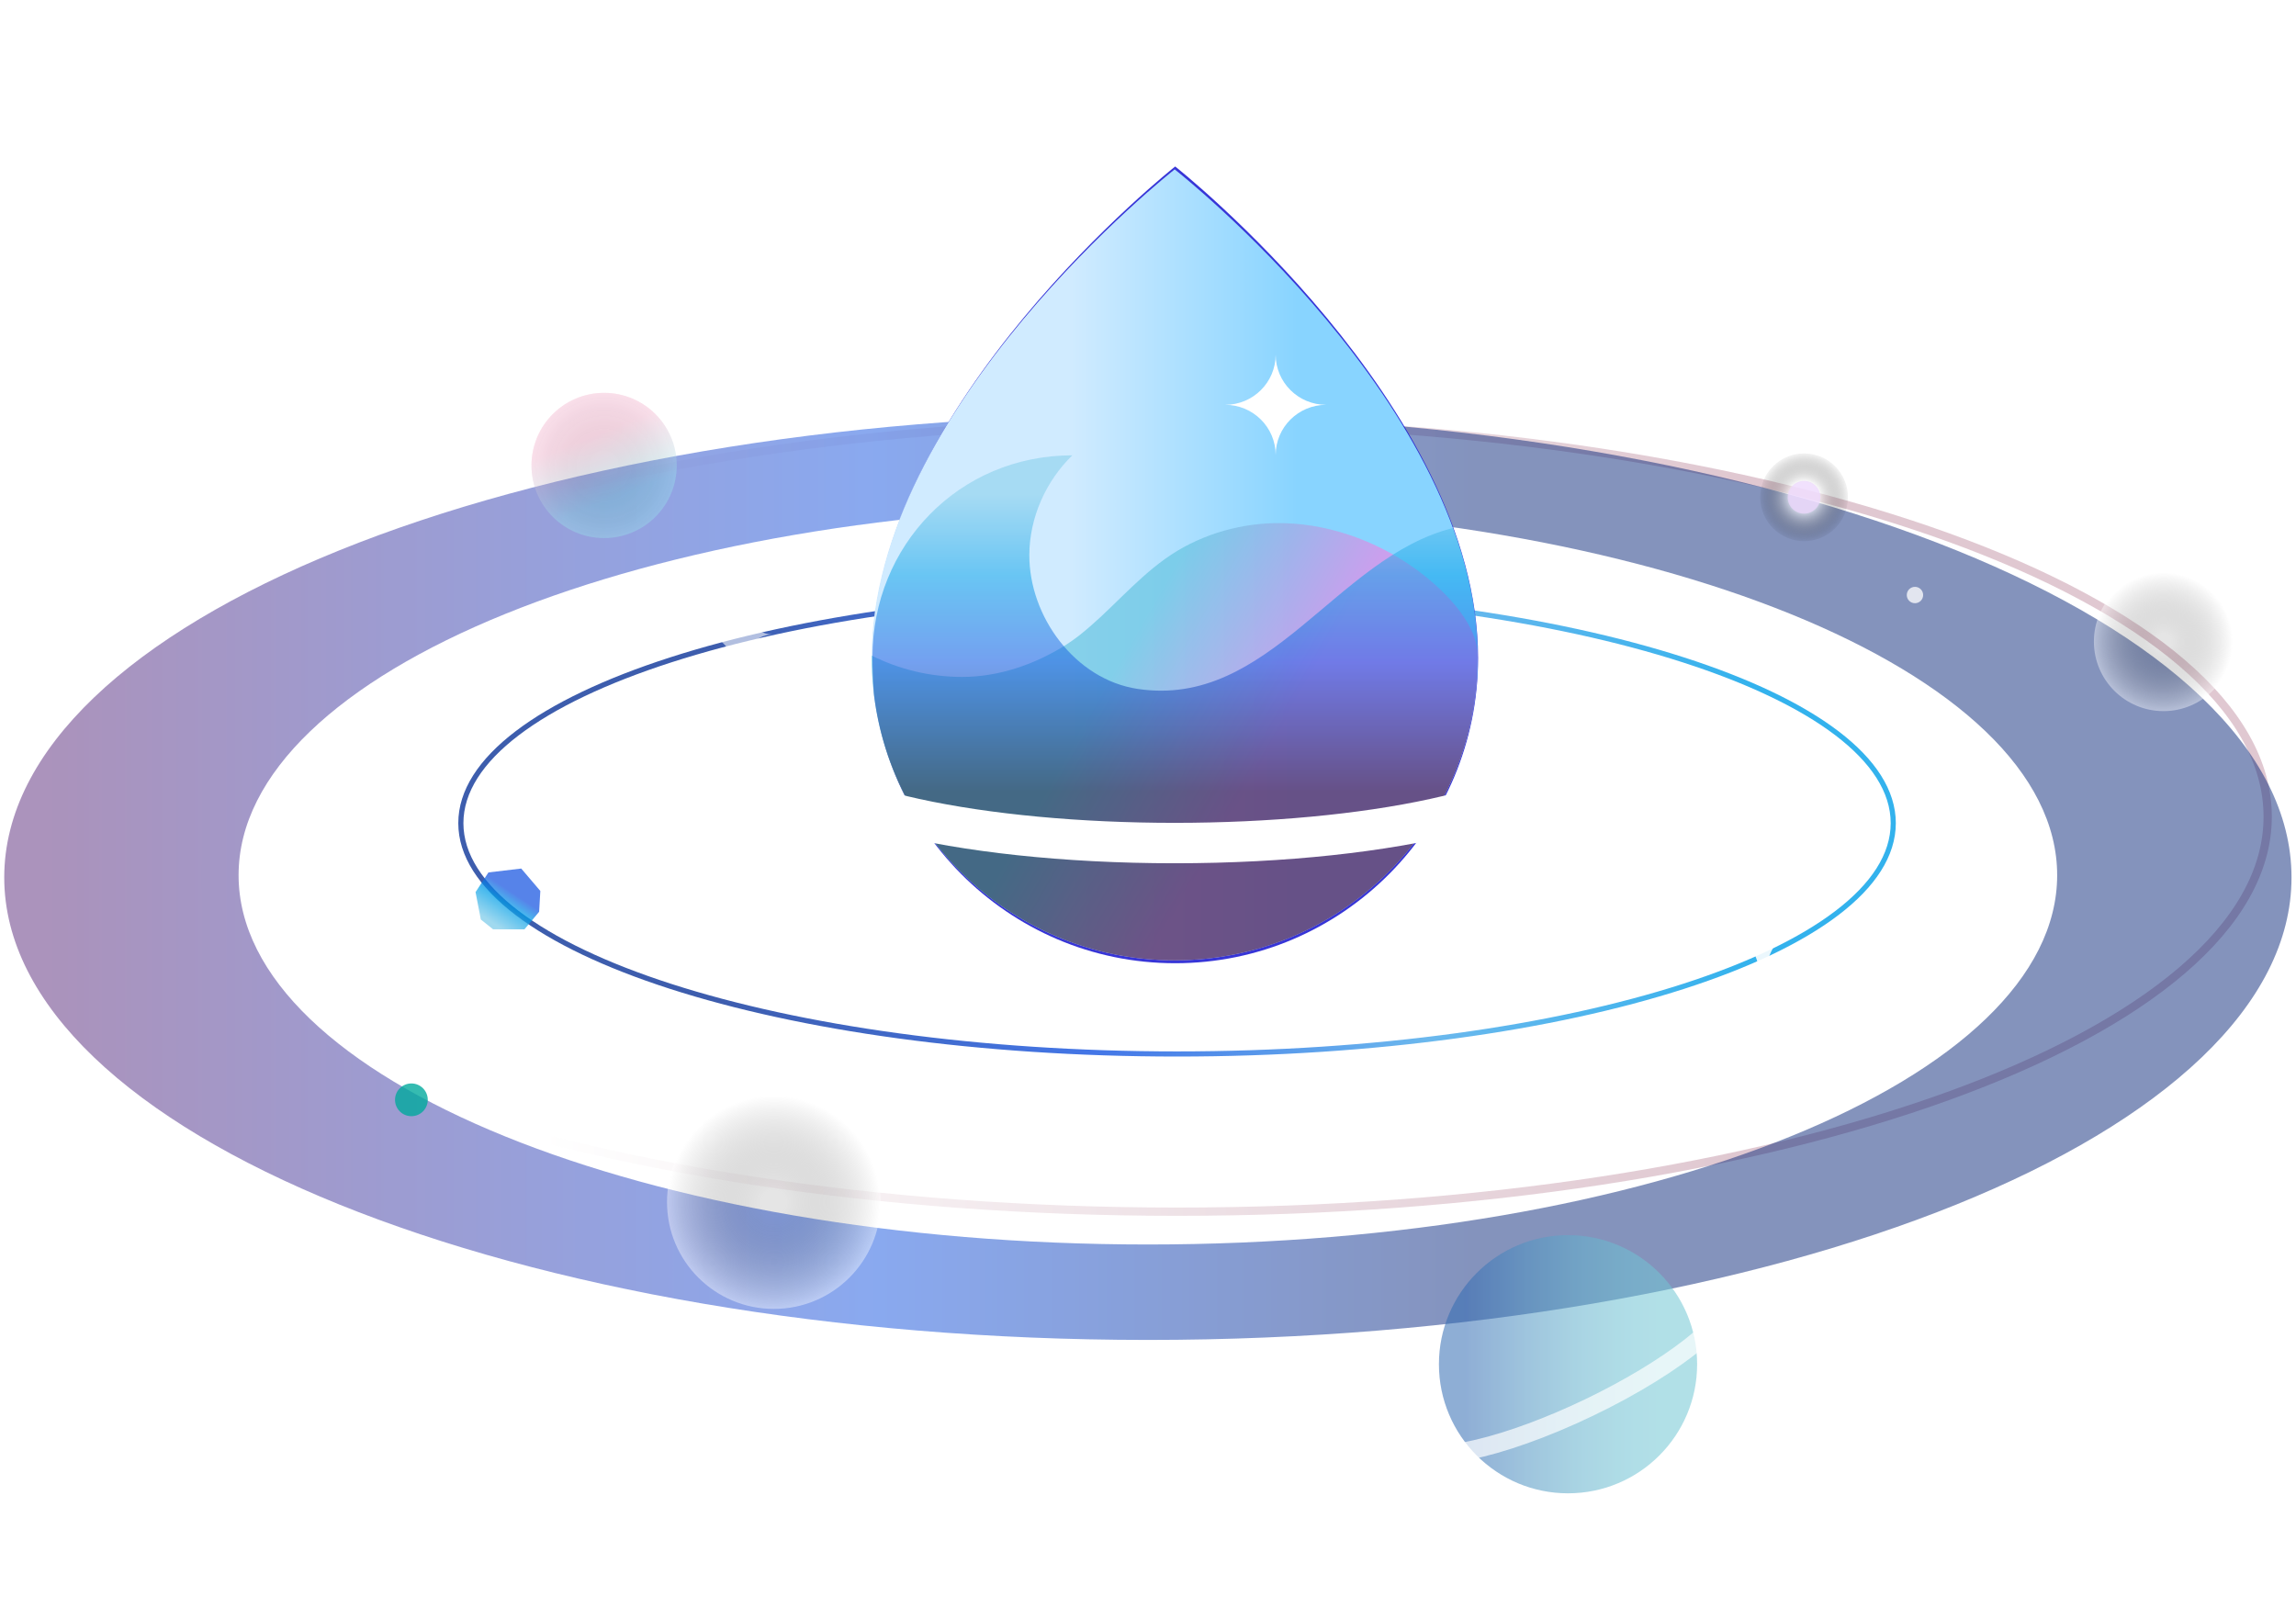 <svg width="327" height="229" viewBox="0 0 327 229" fill="none" xmlns="http://www.w3.org/2000/svg">
<path opacity="0.36" d="M167.636 172.584C253.423 172.584 322.968 147.394 322.968 116.321C322.968 85.248 253.423 60.058 167.636 60.058C81.849 60.058 12.305 85.248 12.305 116.321C12.305 147.394 81.849 172.584 167.636 172.584Z" stroke="url(#paint0_linear_1532_12197)" stroke-width="1.178" stroke-miterlimit="10"/>
<path opacity="0.5" d="M163.482 59.101C73.528 59.101 0.604 88.594 0.604 124.975C0.604 161.356 73.528 190.849 163.482 190.849C253.437 190.849 326.361 161.356 326.361 124.975C326.361 88.594 253.441 59.101 163.482 59.101ZM163.482 177.255C91.961 177.255 33.98 153.707 33.98 124.656C33.98 95.606 91.961 72.058 163.482 72.058C235.004 72.058 292.985 95.609 292.985 124.656C292.985 153.703 235.004 177.255 163.482 177.255Z" fill="url(#paint1_linear_1532_12197)"/>
<g opacity="0.74">
<path opacity="0.74" d="M223.32 212.696C233.475 212.696 241.707 204.464 241.707 194.309C241.707 184.155 233.475 175.923 223.32 175.923C213.166 175.923 204.934 184.155 204.934 194.309C204.934 204.464 213.166 212.696 223.32 212.696Z" fill="url(#paint2_linear_1532_12197)"/>
<path opacity="0.69" d="M239.732 183.346C246.117 183.342 244.299 186.494 244.03 186.91C243.999 186.976 243.957 187.042 243.906 187.104C243.902 187.112 243.894 187.116 243.891 187.124C242.969 188.216 241.59 189.49 239.899 190.808C236.23 193.672 231.198 196.692 225.726 199.319C220.253 201.946 214.746 203.983 210.219 205.055C208.132 205.549 206.274 205.829 204.844 205.864H204.821C204.739 205.864 204.661 205.856 204.587 205.837C204.082 205.782 200.511 205.223 204.498 200.256C201.35 203.054 199.792 205.495 200.514 206.999C202.088 210.279 213.88 207.893 226.853 201.663C239.825 195.437 249.063 187.73 247.489 184.45C246.766 182.95 243.887 182.639 239.732 183.346Z" fill="white"/>
</g>
<path d="M135.154 228.937C136.442 228.937 137.486 227.893 137.486 226.605C137.486 225.317 136.442 224.273 135.154 224.273C133.866 224.273 132.822 225.317 132.822 226.605C132.822 227.893 133.866 228.937 135.154 228.937Z" fill="white"/>
<path opacity="0.79" d="M58.592 158.982C59.879 158.982 60.923 157.938 60.923 156.65C60.923 155.362 59.879 154.318 58.592 154.318C57.304 154.318 56.26 155.362 56.26 156.65C56.26 157.938 57.304 158.982 58.592 158.982Z" fill="#00A99D"/>
<path opacity="0.76" d="M272.732 85.917C273.376 85.917 273.898 85.395 273.898 84.751C273.898 84.107 273.376 83.585 272.732 83.585C272.088 83.585 271.566 84.107 271.566 84.751C271.566 85.395 272.088 85.917 272.732 85.917Z" fill="white"/>
<path opacity="0.75" d="M108.726 24.124C109.37 24.124 109.892 23.602 109.892 22.958C109.892 22.314 109.37 21.792 108.726 21.792C108.083 21.792 107.561 22.314 107.561 22.958C107.561 23.602 108.083 24.124 108.726 24.124Z" fill="white"/>
<path opacity="0.6" d="M90.072 218.054C90.716 218.054 91.238 217.532 91.238 216.889C91.238 216.245 90.716 215.723 90.072 215.723C89.428 215.723 88.906 216.245 88.906 216.889C88.906 217.532 89.428 218.054 90.072 218.054Z" fill="white"/>
<path opacity="0.8" d="M167.637 150.12C223.971 150.12 269.64 135.4 269.64 117.241C269.64 99.083 223.971 84.362 167.637 84.362C111.303 84.362 65.635 99.083 65.635 117.241C65.635 135.4 111.303 150.12 167.637 150.12Z" stroke="url(#paint3_linear_1532_12197)" stroke-width="0.73" stroke-miterlimit="10"/>
<g filter="url(#filter0_f_1532_12197)">
<path d="M167.371 23.713C167.371 23.713 210.51 57.785 210.51 93.724C210.51 117.734 191.194 137.196 167.371 137.196C143.549 137.196 124.232 117.731 124.232 93.724C124.229 57.785 167.371 23.713 167.371 23.713Z" fill="#221FD3" fill-opacity="0.9"/>
</g>
<path d="M167.299 24.124C167.299 24.124 210.454 57.947 210.454 93.624C210.454 117.46 191.13 136.779 167.299 136.779C143.468 136.779 124.145 117.456 124.145 93.624C124.141 57.947 167.299 24.124 167.299 24.124Z" fill="url(#paint4_linear_1532_12197)"/>
<path opacity="0.7" d="M210.453 93.432C210.453 93.365 210.449 93.299 210.445 93.23C210.445 93.327 210.449 93.424 210.449 93.521C210.453 93.486 210.453 93.455 210.453 93.432Z" fill="url(#paint5_linear_1532_12197)"/>
<path d="M210.452 93.625C210.452 93.591 210.452 93.555 210.448 93.52C210.441 93.991 210.375 95.503 210.289 97.325C210.398 96.105 210.452 94.873 210.452 93.625Z" fill="url(#paint6_linear_1532_12197)"/>
<path opacity="0.7" d="M167.297 136.78C189.885 136.78 208.415 119.427 210.292 97.325C210.378 95.498 210.44 93.987 210.452 93.52C210.452 93.423 210.448 93.326 210.448 93.229C210.308 88.441 205.232 83.688 201.777 81.162C195.983 76.929 188.692 74.341 181.432 74.512C175.956 74.644 170.418 76.389 165.956 79.588C161.464 82.805 157.993 87.143 153.664 90.539C153.096 90.982 152.509 91.406 151.903 91.791C147.496 94.593 142.296 96.416 137.038 96.416C132.405 96.416 128.029 95.32 124.15 93.376C124.15 93.458 124.146 93.54 124.146 93.621C124.139 117.46 143.462 136.78 167.297 136.78Z" fill="url(#paint7_linear_1532_12197)"/>
<g opacity="0.7">
<path opacity="0.7" d="M167.298 136.78C191.133 136.78 210.452 117.457 210.452 93.626C210.452 87.372 209.123 81.174 206.935 75.204C190.294 79.366 180.799 100.94 162.024 98.122C153.124 96.785 146.564 87.811 146.599 79.032C146.618 73.731 148.946 68.535 152.724 64.851C136.525 64.862 124.26 77.726 124.26 93.598C124.26 95.184 124.326 96.964 124.462 98.888C127.058 120.24 145.246 136.78 167.298 136.78Z" fill="url(#paint8_linear_1532_12197)"/>
</g>
<path d="M181.682 64.815C181.682 60.862 184.904 57.66 188.876 57.66C184.904 57.66 181.682 54.457 181.682 50.505C181.682 54.457 178.46 57.66 174.488 57.66C178.464 57.66 181.682 60.862 181.682 64.815Z" fill="white"/>
<path d="M210.46 98.782C223.18 104.88 216.538 109.415 215.614 109.987C215.485 110.088 215.341 110.181 215.178 110.255C215.163 110.263 215.143 110.27 215.128 110.278C212.248 111.572 208.284 112.793 203.655 113.799C193.613 115.991 180.698 117.2 167.298 117.2C153.898 117.2 140.983 115.991 130.941 113.799C126.312 112.789 122.348 111.572 119.468 110.278L119.417 110.255C119.25 110.181 119.107 110.084 118.974 109.979C118.022 109.392 111.446 104.864 124.136 98.782C115.189 101.347 109.756 104.717 109.756 108.405C109.756 116.442 135.519 122.956 167.298 122.956C199.077 122.956 224.84 116.442 224.84 108.405C224.84 104.717 219.407 101.347 210.46 98.782Z" fill="white"/>
<path d="M210.451 98.777C210.451 98.777 210.455 98.781 210.458 98.781C210.455 98.781 210.455 98.781 210.451 98.777Z" fill="white"/>
<path d="M124.14 98.777C124.136 98.777 124.136 98.781 124.133 98.781C124.136 98.781 124.14 98.781 124.14 98.777Z" fill="white"/>
<path opacity="0.6" d="M105.078 97.164C105.078 93.41 107.29 90.363 110.018 90.363C107.29 90.363 105.078 87.32 105.078 83.561C105.078 87.316 102.867 90.363 100.139 90.363C102.867 90.363 105.078 93.406 105.078 97.164Z" fill="white"/>
<path opacity="0.72" d="M73.228 132.368H74.693L76.784 129.865L76.955 126.9L74.234 123.709L69.567 124.261L67.728 127.067L68.479 130.965L70.228 132.364L73.228 132.368Z" fill="url(#paint9_linear_1532_12197)"/>
<path d="M308.127 101.285C313.6 101.285 318.037 96.849 318.037 91.375C318.037 85.902 313.6 81.465 308.127 81.465C302.654 81.465 298.217 85.902 298.217 91.375C298.217 96.849 302.654 101.285 308.127 101.285Z" fill="url(#paint10_radial_1532_12197)"/>
<path d="M110.215 186.43C118.618 186.43 125.43 179.618 125.43 171.215C125.43 162.812 118.618 156 110.215 156C101.812 156 95 162.812 95 171.215C95 179.618 101.812 186.43 110.215 186.43Z" fill="url(#paint11_radial_1532_12197)"/>
<path opacity="0.6" d="M256.939 77.076C260.388 77.076 263.184 74.28 263.184 70.83C263.184 67.381 260.388 64.585 256.939 64.585C253.49 64.585 250.693 67.381 250.693 70.83C250.693 74.28 253.49 77.076 256.939 77.076Z" fill="url(#paint12_radial_1532_12197)"/>
<g opacity="0.66">
<g opacity="0.66" filter="url(#filter1_f_1532_12197)">
<path opacity="0.71" d="M86.037 76.638C91.749 76.638 96.379 72.007 96.379 66.296C96.379 60.584 91.749 55.954 86.037 55.954C80.326 55.954 75.695 60.584 75.695 66.296C75.695 72.007 80.326 76.638 86.037 76.638Z" fill="url(#paint13_linear_1532_12197)"/>
<path opacity="0.66" d="M86.037 76.638C91.749 76.638 96.379 72.007 96.379 66.296C96.379 60.584 91.749 55.954 86.037 55.954C80.326 55.954 75.695 60.584 75.695 66.296C75.695 72.007 80.326 76.638 86.037 76.638Z" fill="url(#paint14_radial_1532_12197)"/>
</g>
</g>
<path opacity="0.73" d="M256.937 73.163C258.225 73.163 259.269 72.119 259.269 70.831C259.269 69.543 258.225 68.499 256.937 68.499C255.649 68.499 254.605 69.543 254.605 70.831C254.605 72.119 255.649 73.163 256.937 73.163Z" fill="#ECD6FC"/>
<path opacity="0.9" d="M250.993 141.493C250.993 135.679 254.214 130.969 258.186 130.969C254.214 130.969 250.993 126.258 250.993 120.444C250.993 126.258 247.771 130.969 243.799 130.969C247.771 130.969 250.993 135.679 250.993 141.493Z" fill="white"/>
<path opacity="0.55" d="M38.19 198.235C42.375 198.235 45.768 194.842 45.768 190.657C45.768 186.471 42.375 183.078 38.19 183.078C34.004 183.078 30.611 186.471 30.611 190.657C30.611 194.842 34.004 198.235 38.19 198.235Z" fill="url(#paint15_linear_1532_12197)"/>
<path opacity="0.55" d="M227.445 12.363C228.926 12.363 230.127 11.163 230.127 9.682C230.127 8.201 228.926 7 227.445 7C225.964 7 224.764 8.201 224.764 9.682C224.764 11.163 225.964 12.363 227.445 12.363Z" fill="url(#paint16_linear_1532_12197)"/>
<defs>
<filter id="filter0_f_1532_12197" x="100.914" y="0.395" width="132.914" height="160.119" filterUnits="userSpaceOnUse" color-interpolation-filters="sRGB">
<feFlood flood-opacity="0" result="BackgroundImageFix"/>
<feBlend mode="normal" in="SourceGraphic" in2="BackgroundImageFix" result="shape"/>
<feGaussianBlur stdDeviation="11.659" result="effect1_foregroundBlur_1532_12197"/>
</filter>
<filter id="filter1_f_1532_12197" x="74.141" y="54.4" width="23.793" height="23.793" filterUnits="userSpaceOnUse" color-interpolation-filters="sRGB">
<feFlood flood-opacity="0" result="BackgroundImageFix"/>
<feBlend mode="normal" in="SourceGraphic" in2="BackgroundImageFix" result="shape"/>
<feGaussianBlur stdDeviation="0.777" result="effect1_foregroundBlur_1532_12197"/>
</filter>
<linearGradient id="paint0_linear_1532_12197" x1="11.714" y1="116.32" x2="323.557" y2="116.32" gradientUnits="userSpaceOnUse">
<stop offset="0.211" stop-color="white"/>
<stop offset="0.752" stop-color="#A96880"/>
</linearGradient>
<linearGradient id="paint1_linear_1532_12197" x1="0.605" y1="124.975" x2="326.364" y2="124.975" gradientUnits="userSpaceOnUse">
<stop offset="0.021" stop-color="#572779"/>
<stop offset="0.38" stop-color="#1554E1"/>
<stop offset="0.65" stop-color="#0A2779"/>
</linearGradient>
<linearGradient id="paint2_linear_1532_12197" x1="204.93" y1="194.31" x2="241.71" y2="194.31" gradientUnits="userSpaceOnUse">
<stop offset="0.104" stop-color="#326BB3"/>
<stop offset="0.123" stop-color="#356FB4"/>
<stop offset="0.337" stop-color="#4F94C2"/>
<stop offset="0.534" stop-color="#62B0CC"/>
<stop offset="0.708" stop-color="#6DC0D2"/>
<stop offset="0.841" stop-color="#71C6D4"/>
</linearGradient>
<linearGradient id="paint3_linear_1532_12197" x1="270.003" y1="117.239" x2="65.27" y2="117.239" gradientUnits="userSpaceOnUse">
<stop offset="0.099" stop-color="#009FE8"/>
<stop offset="0.326" stop-color="#46A6E9"/>
<stop offset="0.558" stop-color="#1554E1"/>
<stop offset="0.826" stop-color="#0D3498"/>
</linearGradient>
<linearGradient id="paint4_linear_1532_12197" x1="124.143" y1="80.452" x2="210.455" y2="80.452" gradientUnits="userSpaceOnUse">
<stop offset="0.329" stop-color="#D0EBFF"/>
<stop offset="0.703" stop-color="#88D4FF"/>
</linearGradient>
<linearGradient id="paint5_linear_1532_12197" x1="126.627" y1="44.88" x2="231.284" y2="105.178" gradientUnits="userSpaceOnUse">
<stop offset="0.44" stop-color="#67C5E1"/>
<stop offset="0.645" stop-color="#E68AE6"/>
</linearGradient>
<linearGradient id="paint6_linear_1532_12197" x1="124.145" y1="95.423" x2="210.453" y2="95.423" gradientUnits="userSpaceOnUse">
<stop offset="0.329" stop-color="#D0EBFF"/>
<stop offset="0.703" stop-color="#88D4FF"/>
</linearGradient>
<linearGradient id="paint7_linear_1532_12197" x1="111.823" y1="70.217" x2="216.588" y2="130.703" gradientUnits="userSpaceOnUse">
<stop offset="0.44" stop-color="#67C5E1"/>
<stop offset="0.645" stop-color="#E68AE6"/>
</linearGradient>
<linearGradient id="paint8_linear_1532_12197" x1="167.356" y1="64.855" x2="167.356" y2="136.782" gradientUnits="userSpaceOnUse">
<stop offset="0.078" stop-color="#7CCBE9"/>
<stop offset="0.238" stop-color="#009FE8"/>
<stop offset="0.41" stop-color="#1554E1"/>
<stop offset="0.664" stop-color="#000020"/>
</linearGradient>
<linearGradient id="paint9_linear_1532_12197" x1="69.808" y1="132.102" x2="75.02" y2="124.245" gradientUnits="userSpaceOnUse">
<stop offset="0.078" stop-color="#7CCBE9"/>
<stop offset="0.431" stop-color="#009FE8"/>
<stop offset="0.625" stop-color="#1554E1"/>
</linearGradient>
<radialGradient id="paint10_radial_1532_12197" cx="0" cy="0" r="1" gradientUnits="userSpaceOnUse" gradientTransform="translate(308.133 91.392) rotate(-33.8) scale(9.91)">
<stop offset="0.103" stop-opacity="0.1"/>
<stop offset="0.995" stop-color="white" stop-opacity="0.4"/>
</radialGradient>
<radialGradient id="paint11_radial_1532_12197" cx="0" cy="0" r="1" gradientUnits="userSpaceOnUse" gradientTransform="translate(110.211 171.227) rotate(46.317) scale(15.22)">
<stop offset="0.103" stop-opacity="0.1"/>
<stop offset="0.995" stop-color="white" stop-opacity="0.4"/>
</radialGradient>
<radialGradient id="paint12_radial_1532_12197" cx="0" cy="0" r="1" gradientUnits="userSpaceOnUse" gradientTransform="translate(256.941 70.837) rotate(46.317) scale(6.246)">
<stop offset="0.339" stop-color="white"/>
<stop offset="0.979" stop-opacity="0.1"/>
</radialGradient>
<linearGradient id="paint13_linear_1532_12197" x1="89.829" y1="75.914" x2="82.228" y2="56.678" gradientUnits="userSpaceOnUse">
<stop offset="0.266" stop-color="#67E0E1"/>
<stop offset="0.717" stop-color="#E671A1"/>
</linearGradient>
<radialGradient id="paint14_radial_1532_12197" cx="0" cy="0" r="1" gradientUnits="userSpaceOnUse" gradientTransform="translate(86.039 66.307) rotate(-101.502) scale(10.344)">
<stop offset="0.103" stop-opacity="0.1"/>
<stop offset="0.995" stop-color="white" stop-opacity="0.4"/>
</radialGradient>
<linearGradient id="paint15_linear_1532_12197" x1="44.173" y1="186.021" x2="32.186" y2="195.297" gradientUnits="userSpaceOnUse">
<stop offset="0.099" stop-color="white" stop-opacity="0.4"/>
<stop offset="0.944" stop-color="white"/>
</linearGradient>
<linearGradient id="paint16_linear_1532_12197" x1="229.558" y1="8.031" x2="225.315" y2="11.314" gradientUnits="userSpaceOnUse">
<stop offset="0.099" stop-color="white" stop-opacity="0.4"/>
<stop offset="0.944" stop-color="white"/>
</linearGradient>
</defs>
</svg>

